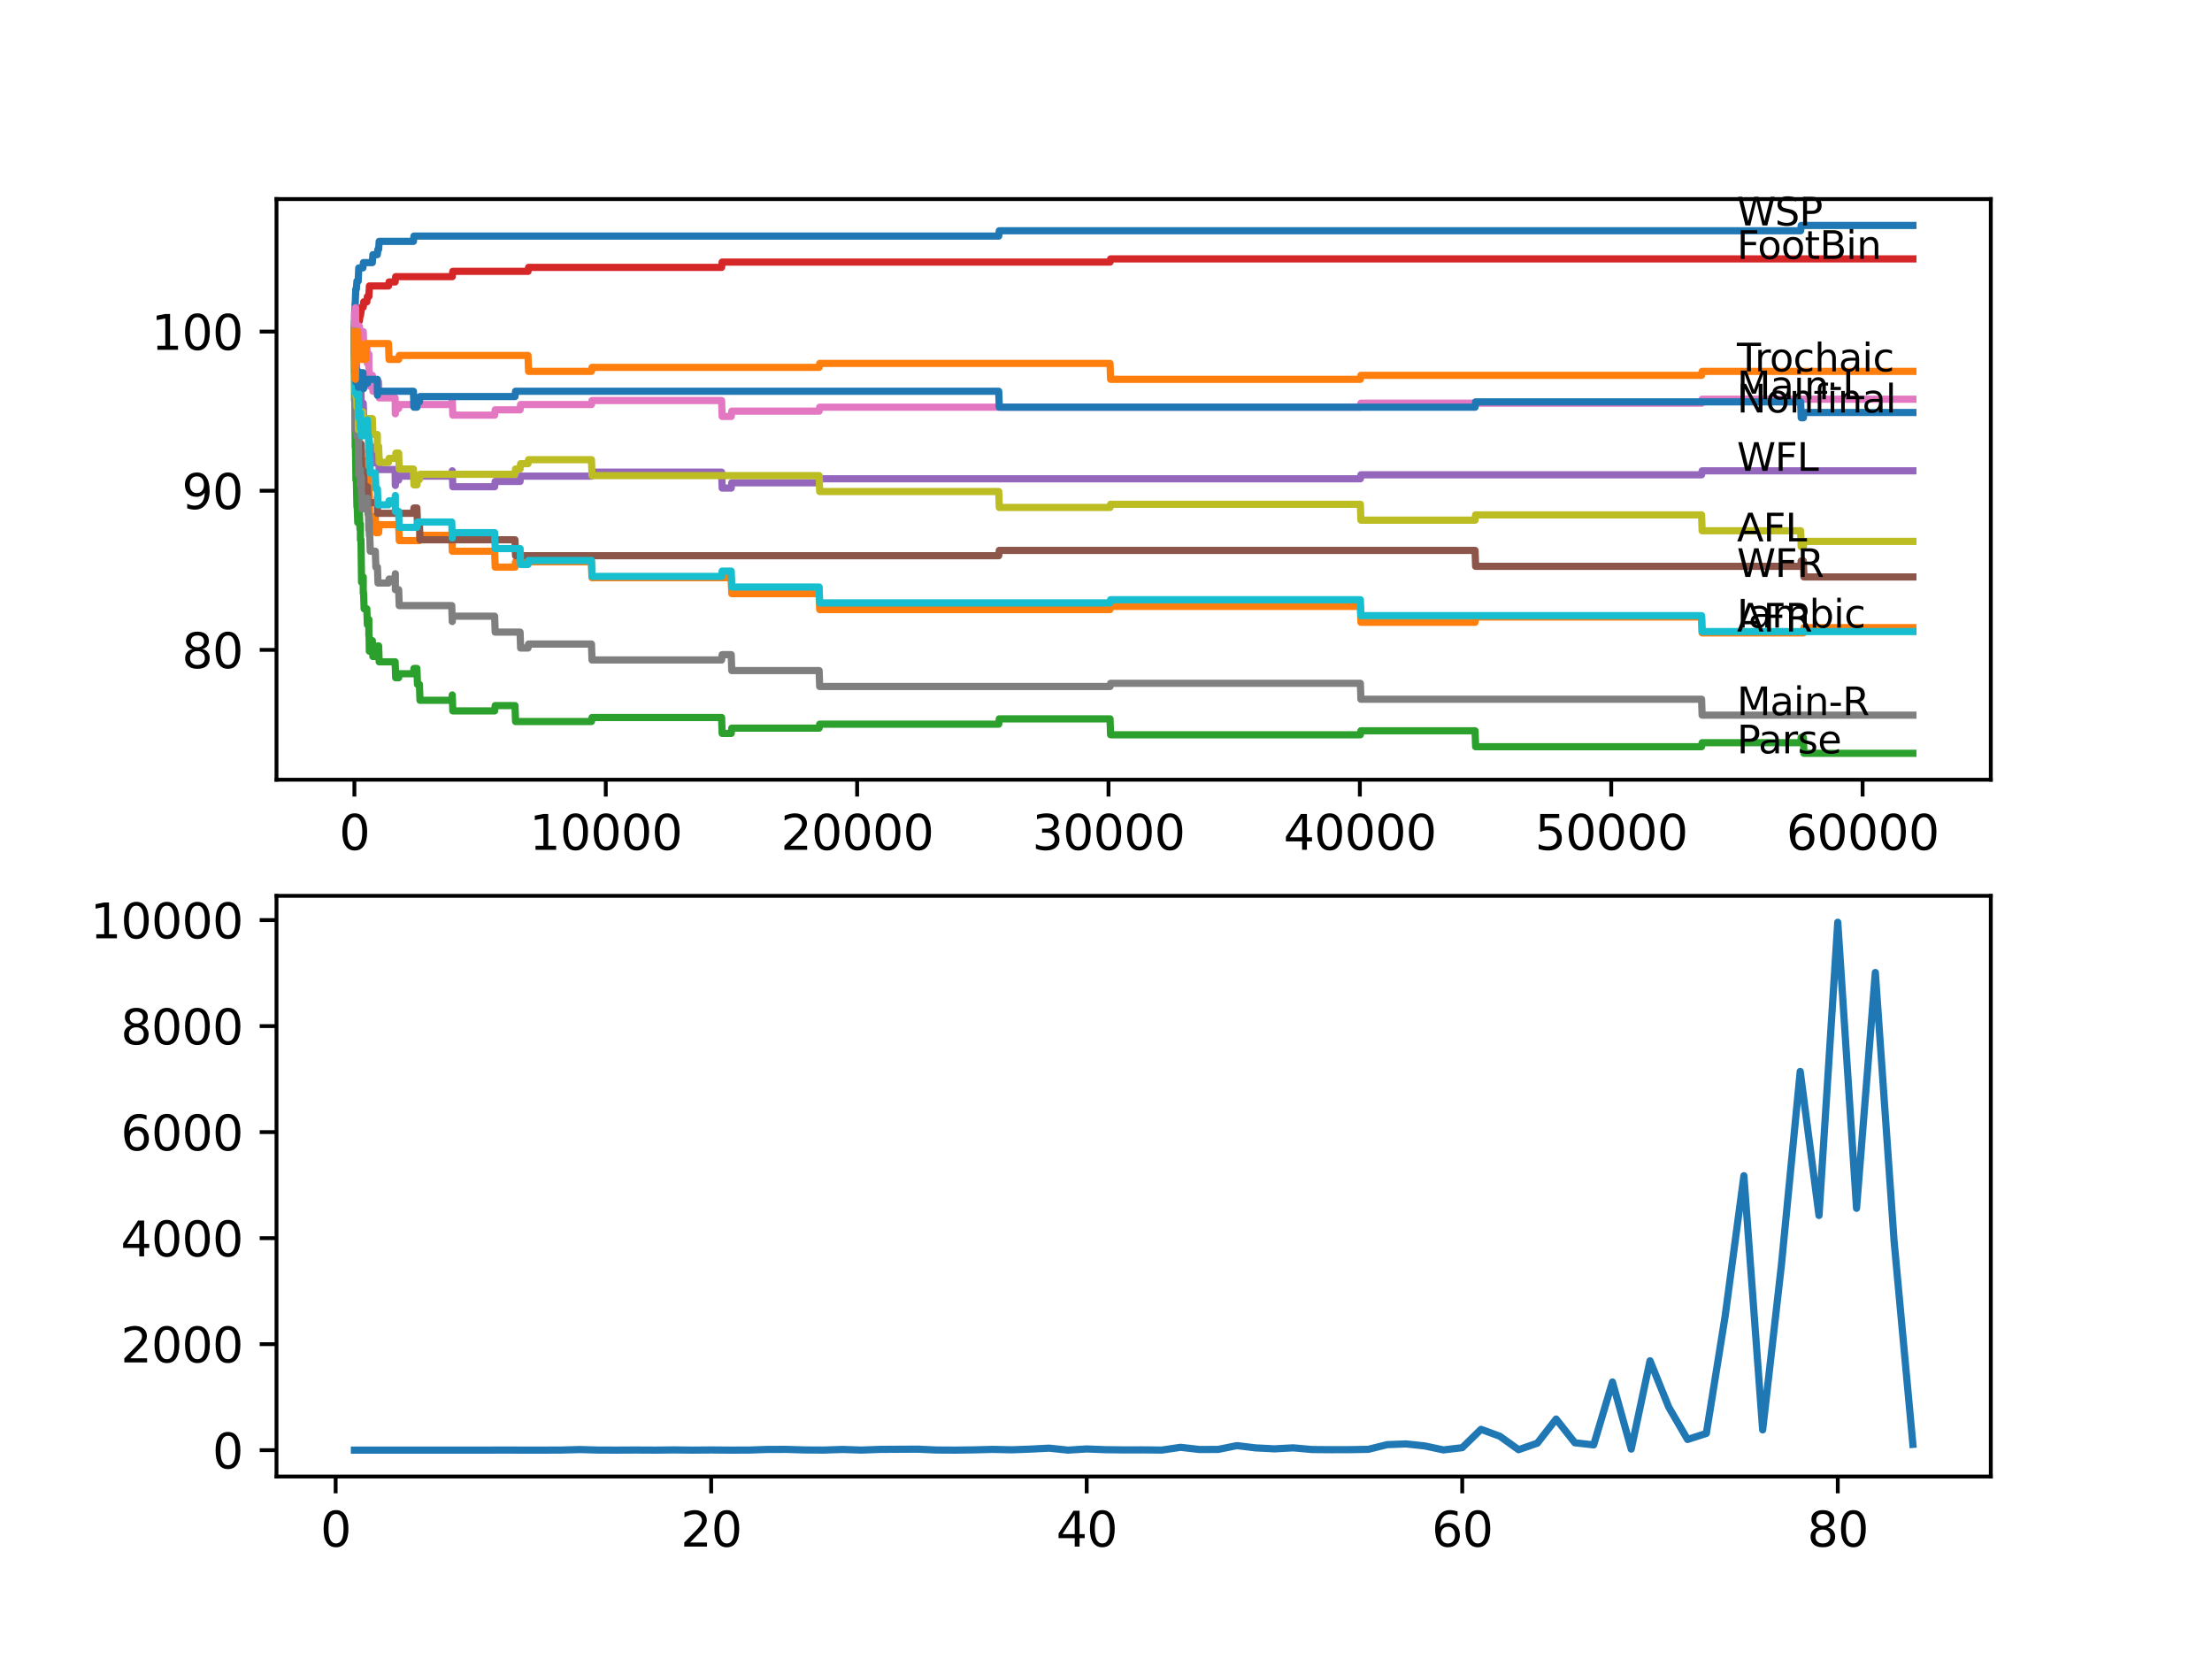 <?xml version="1.0" encoding="utf-8" standalone="no"?>
<!DOCTYPE svg PUBLIC "-//W3C//DTD SVG 1.1//EN"
  "http://www.w3.org/Graphics/SVG/1.1/DTD/svg11.dtd">
<svg xmlns:xlink="http://www.w3.org/1999/xlink" width="460.8pt" height="345.6pt" viewBox="0 0 460.8 345.6" xmlns="http://www.w3.org/2000/svg" version="1.1">
 <defs>
  <style type="text/css">*{stroke-linejoin: round; stroke-linecap: butt}</style>
 </defs>
 <g id="figure_1">
  <g id="patch_1">
   <path d="M 0 345.6 
L 460.8 345.6 
L 460.8 0 
L 0 0 
z
" style="fill: #ffffff"/>
  </g>
  <g id="axes_1">
   <g id="patch_2">
    <path d="M 57.6 162.432 
L 414.72 162.432 
L 414.72 41.472 
L 57.6 41.472 
z
" style="fill: #ffffff"/>
   </g>
   <g id="matplotlib.axis_1">
    <g id="xtick_1">
     <g id="line2d_1">
      <defs>
       <path id="m7d4eeb03a2" d="M 0 0 
L 0 3.5 
" style="stroke: #000000; stroke-width: 0.8"/>
      </defs>
      <g>
       <use xlink:href="#m7d4eeb03a2" x="73.827" y="162.432" style="stroke: #000000; stroke-width: 0.8"/>
      </g>
     </g>
     <g id="text_1">
      <!-- 0 -->
      <g transform="translate(70.646 177.03)scale(0.1 -0.1)">
       <defs>
        <path id="DejaVuSans-30" d="M 2034 4250 
Q 1547 4250 1301 3770 
Q 1056 3291 1056 2328 
Q 1056 1369 1301 889 
Q 1547 409 2034 409 
Q 2525 409 2770 889 
Q 3016 1369 3016 2328 
Q 3016 3291 2770 3770 
Q 2525 4250 2034 4250 
z
M 2034 4750 
Q 2819 4750 3233 4129 
Q 3647 3509 3647 2328 
Q 3647 1150 3233 529 
Q 2819 -91 2034 -91 
Q 1250 -91 836 529 
Q 422 1150 422 2328 
Q 422 3509 836 4129 
Q 1250 4750 2034 4750 
z
" transform="scale(0.016)"/>
       </defs>
       <use xlink:href="#DejaVuSans-30"/>
      </g>
     </g>
    </g>
    <g id="xtick_2">
     <g id="line2d_2">
      <g>
       <use xlink:href="#m7d4eeb03a2" x="126.192" y="162.432" style="stroke: #000000; stroke-width: 0.8"/>
      </g>
     </g>
     <g id="text_2">
      <!-- 10000 -->
      <g transform="translate(110.286 177.03)scale(0.1 -0.1)">
       <defs>
        <path id="DejaVuSans-31" d="M 794 531 
L 1825 531 
L 1825 4091 
L 703 3866 
L 703 4441 
L 1819 4666 
L 2450 4666 
L 2450 531 
L 3481 531 
L 3481 0 
L 794 0 
L 794 531 
z
" transform="scale(0.016)"/>
       </defs>
       <use xlink:href="#DejaVuSans-31"/>
       <use xlink:href="#DejaVuSans-30" x="63.623"/>
       <use xlink:href="#DejaVuSans-30" x="127.246"/>
       <use xlink:href="#DejaVuSans-30" x="190.869"/>
       <use xlink:href="#DejaVuSans-30" x="254.492"/>
      </g>
     </g>
    </g>
    <g id="xtick_3">
     <g id="line2d_3">
      <g>
       <use xlink:href="#m7d4eeb03a2" x="178.556" y="162.432" style="stroke: #000000; stroke-width: 0.8"/>
      </g>
     </g>
     <g id="text_3">
      <!-- 20000 -->
      <g transform="translate(162.65 177.03)scale(0.1 -0.1)">
       <defs>
        <path id="DejaVuSans-32" d="M 1228 531 
L 3431 531 
L 3431 0 
L 469 0 
L 469 531 
Q 828 903 1448 1529 
Q 2069 2156 2228 2338 
Q 2531 2678 2651 2914 
Q 2772 3150 2772 3378 
Q 2772 3750 2511 3984 
Q 2250 4219 1831 4219 
Q 1534 4219 1204 4116 
Q 875 4013 500 3803 
L 500 4441 
Q 881 4594 1212 4672 
Q 1544 4750 1819 4750 
Q 2544 4750 2975 4387 
Q 3406 4025 3406 3419 
Q 3406 3131 3298 2873 
Q 3191 2616 2906 2266 
Q 2828 2175 2409 1742 
Q 1991 1309 1228 531 
z
" transform="scale(0.016)"/>
       </defs>
       <use xlink:href="#DejaVuSans-32"/>
       <use xlink:href="#DejaVuSans-30" x="63.623"/>
       <use xlink:href="#DejaVuSans-30" x="127.246"/>
       <use xlink:href="#DejaVuSans-30" x="190.869"/>
       <use xlink:href="#DejaVuSans-30" x="254.492"/>
      </g>
     </g>
    </g>
    <g id="xtick_4">
     <g id="line2d_4">
      <g>
       <use xlink:href="#m7d4eeb03a2" x="230.921" y="162.432" style="stroke: #000000; stroke-width: 0.8"/>
      </g>
     </g>
     <g id="text_4">
      <!-- 30000 -->
      <g transform="translate(215.015 177.03)scale(0.1 -0.1)">
       <defs>
        <path id="DejaVuSans-33" d="M 2597 2516 
Q 3050 2419 3304 2112 
Q 3559 1806 3559 1356 
Q 3559 666 3084 287 
Q 2609 -91 1734 -91 
Q 1441 -91 1130 -33 
Q 819 25 488 141 
L 488 750 
Q 750 597 1062 519 
Q 1375 441 1716 441 
Q 2309 441 2620 675 
Q 2931 909 2931 1356 
Q 2931 1769 2642 2001 
Q 2353 2234 1838 2234 
L 1294 2234 
L 1294 2753 
L 1863 2753 
Q 2328 2753 2575 2939 
Q 2822 3125 2822 3475 
Q 2822 3834 2567 4026 
Q 2313 4219 1838 4219 
Q 1578 4219 1281 4162 
Q 984 4106 628 3988 
L 628 4550 
Q 988 4650 1302 4700 
Q 1616 4750 1894 4750 
Q 2613 4750 3031 4423 
Q 3450 4097 3450 3541 
Q 3450 3153 3228 2886 
Q 3006 2619 2597 2516 
z
" transform="scale(0.016)"/>
       </defs>
       <use xlink:href="#DejaVuSans-33"/>
       <use xlink:href="#DejaVuSans-30" x="63.623"/>
       <use xlink:href="#DejaVuSans-30" x="127.246"/>
       <use xlink:href="#DejaVuSans-30" x="190.869"/>
       <use xlink:href="#DejaVuSans-30" x="254.492"/>
      </g>
     </g>
    </g>
    <g id="xtick_5">
     <g id="line2d_5">
      <g>
       <use xlink:href="#m7d4eeb03a2" x="283.285" y="162.432" style="stroke: #000000; stroke-width: 0.8"/>
      </g>
     </g>
     <g id="text_5">
      <!-- 40000 -->
      <g transform="translate(267.379 177.03)scale(0.1 -0.1)">
       <defs>
        <path id="DejaVuSans-34" d="M 2419 4116 
L 825 1625 
L 2419 1625 
L 2419 4116 
z
M 2253 4666 
L 3047 4666 
L 3047 1625 
L 3713 1625 
L 3713 1100 
L 3047 1100 
L 3047 0 
L 2419 0 
L 2419 1100 
L 313 1100 
L 313 1709 
L 2253 4666 
z
" transform="scale(0.016)"/>
       </defs>
       <use xlink:href="#DejaVuSans-34"/>
       <use xlink:href="#DejaVuSans-30" x="63.623"/>
       <use xlink:href="#DejaVuSans-30" x="127.246"/>
       <use xlink:href="#DejaVuSans-30" x="190.869"/>
       <use xlink:href="#DejaVuSans-30" x="254.492"/>
      </g>
     </g>
    </g>
    <g id="xtick_6">
     <g id="line2d_6">
      <g>
       <use xlink:href="#m7d4eeb03a2" x="335.65" y="162.432" style="stroke: #000000; stroke-width: 0.8"/>
      </g>
     </g>
     <g id="text_6">
      <!-- 50000 -->
      <g transform="translate(319.744 177.03)scale(0.1 -0.1)">
       <defs>
        <path id="DejaVuSans-35" d="M 691 4666 
L 3169 4666 
L 3169 4134 
L 1269 4134 
L 1269 2991 
Q 1406 3038 1543 3061 
Q 1681 3084 1819 3084 
Q 2600 3084 3056 2656 
Q 3513 2228 3513 1497 
Q 3513 744 3044 326 
Q 2575 -91 1722 -91 
Q 1428 -91 1123 -41 
Q 819 9 494 109 
L 494 744 
Q 775 591 1075 516 
Q 1375 441 1709 441 
Q 2250 441 2565 725 
Q 2881 1009 2881 1497 
Q 2881 1984 2565 2268 
Q 2250 2553 1709 2553 
Q 1456 2553 1204 2497 
Q 953 2441 691 2322 
L 691 4666 
z
" transform="scale(0.016)"/>
       </defs>
       <use xlink:href="#DejaVuSans-35"/>
       <use xlink:href="#DejaVuSans-30" x="63.623"/>
       <use xlink:href="#DejaVuSans-30" x="127.246"/>
       <use xlink:href="#DejaVuSans-30" x="190.869"/>
       <use xlink:href="#DejaVuSans-30" x="254.492"/>
      </g>
     </g>
    </g>
    <g id="xtick_7">
     <g id="line2d_7">
      <g>
       <use xlink:href="#m7d4eeb03a2" x="388.014" y="162.432" style="stroke: #000000; stroke-width: 0.8"/>
      </g>
     </g>
     <g id="text_7">
      <!-- 60000 -->
      <g transform="translate(372.108 177.03)scale(0.1 -0.1)">
       <defs>
        <path id="DejaVuSans-36" d="M 2113 2584 
Q 1688 2584 1439 2293 
Q 1191 2003 1191 1497 
Q 1191 994 1439 701 
Q 1688 409 2113 409 
Q 2538 409 2786 701 
Q 3034 994 3034 1497 
Q 3034 2003 2786 2293 
Q 2538 2584 2113 2584 
z
M 3366 4563 
L 3366 3988 
Q 3128 4100 2886 4159 
Q 2644 4219 2406 4219 
Q 1781 4219 1451 3797 
Q 1122 3375 1075 2522 
Q 1259 2794 1537 2939 
Q 1816 3084 2150 3084 
Q 2853 3084 3261 2657 
Q 3669 2231 3669 1497 
Q 3669 778 3244 343 
Q 2819 -91 2113 -91 
Q 1303 -91 875 529 
Q 447 1150 447 2328 
Q 447 3434 972 4092 
Q 1497 4750 2381 4750 
Q 2619 4750 2861 4703 
Q 3103 4656 3366 4563 
z
" transform="scale(0.016)"/>
       </defs>
       <use xlink:href="#DejaVuSans-36"/>
       <use xlink:href="#DejaVuSans-30" x="63.623"/>
       <use xlink:href="#DejaVuSans-30" x="127.246"/>
       <use xlink:href="#DejaVuSans-30" x="190.869"/>
       <use xlink:href="#DejaVuSans-30" x="254.492"/>
      </g>
     </g>
    </g>
   </g>
   <g id="matplotlib.axis_2">
    <g id="ytick_1">
     <g id="line2d_8">
      <defs>
       <path id="mdfa2ee3741" d="M 0 0 
L -3.5 0 
" style="stroke: #000000; stroke-width: 0.8"/>
      </defs>
      <g>
       <use xlink:href="#mdfa2ee3741" x="57.6" y="135.383" style="stroke: #000000; stroke-width: 0.8"/>
      </g>
     </g>
     <g id="text_8">
      <!-- 80 -->
      <g transform="translate(37.875 139.182)scale(0.1 -0.1)">
       <defs>
        <path id="DejaVuSans-38" d="M 2034 2216 
Q 1584 2216 1326 1975 
Q 1069 1734 1069 1313 
Q 1069 891 1326 650 
Q 1584 409 2034 409 
Q 2484 409 2743 651 
Q 3003 894 3003 1313 
Q 3003 1734 2745 1975 
Q 2488 2216 2034 2216 
z
M 1403 2484 
Q 997 2584 770 2862 
Q 544 3141 544 3541 
Q 544 4100 942 4425 
Q 1341 4750 2034 4750 
Q 2731 4750 3128 4425 
Q 3525 4100 3525 3541 
Q 3525 3141 3298 2862 
Q 3072 2584 2669 2484 
Q 3125 2378 3379 2068 
Q 3634 1759 3634 1313 
Q 3634 634 3220 271 
Q 2806 -91 2034 -91 
Q 1263 -91 848 271 
Q 434 634 434 1313 
Q 434 1759 690 2068 
Q 947 2378 1403 2484 
z
M 1172 3481 
Q 1172 3119 1398 2916 
Q 1625 2713 2034 2713 
Q 2441 2713 2670 2916 
Q 2900 3119 2900 3481 
Q 2900 3844 2670 4047 
Q 2441 4250 2034 4250 
Q 1625 4250 1398 4047 
Q 1172 3844 1172 3481 
z
" transform="scale(0.016)"/>
       </defs>
       <use xlink:href="#DejaVuSans-38"/>
       <use xlink:href="#DejaVuSans-30" x="63.623"/>
      </g>
     </g>
    </g>
    <g id="ytick_2">
     <g id="line2d_9">
      <g>
       <use xlink:href="#mdfa2ee3741" x="57.6" y="102.228" style="stroke: #000000; stroke-width: 0.8"/>
      </g>
     </g>
     <g id="text_9">
      <!-- 90 -->
      <g transform="translate(37.875 106.028)scale(0.1 -0.1)">
       <defs>
        <path id="DejaVuSans-39" d="M 703 97 
L 703 672 
Q 941 559 1184 500 
Q 1428 441 1663 441 
Q 2288 441 2617 861 
Q 2947 1281 2994 2138 
Q 2813 1869 2534 1725 
Q 2256 1581 1919 1581 
Q 1219 1581 811 2004 
Q 403 2428 403 3163 
Q 403 3881 828 4315 
Q 1253 4750 1959 4750 
Q 2769 4750 3195 4129 
Q 3622 3509 3622 2328 
Q 3622 1225 3098 567 
Q 2575 -91 1691 -91 
Q 1453 -91 1209 -44 
Q 966 3 703 97 
z
M 1959 2075 
Q 2384 2075 2632 2365 
Q 2881 2656 2881 3163 
Q 2881 3666 2632 3958 
Q 2384 4250 1959 4250 
Q 1534 4250 1286 3958 
Q 1038 3666 1038 3163 
Q 1038 2656 1286 2365 
Q 1534 2075 1959 2075 
z
" transform="scale(0.016)"/>
       </defs>
       <use xlink:href="#DejaVuSans-39"/>
       <use xlink:href="#DejaVuSans-30" x="63.623"/>
      </g>
     </g>
    </g>
    <g id="ytick_3">
     <g id="line2d_10">
      <g>
       <use xlink:href="#mdfa2ee3741" x="57.6" y="69.073" style="stroke: #000000; stroke-width: 0.8"/>
      </g>
     </g>
     <g id="text_10">
      <!-- 100 -->
      <g transform="translate(31.512 72.873)scale(0.1 -0.1)">
       <use xlink:href="#DejaVuSans-31"/>
       <use xlink:href="#DejaVuSans-30" x="63.623"/>
       <use xlink:href="#DejaVuSans-30" x="127.246"/>
      </g>
     </g>
    </g>
   </g>
   <g id="line2d_11">
    <path d="M 73.833 69.073 
L 73.969 63.271 
L 73.995 63.271 
L 74.115 60.232 
L 74.241 60.232 
L 74.356 58.574 
L 74.618 58.574 
L 74.739 55.811 
L 75.597 55.811 
L 75.713 54.706 
L 77.566 54.706 
L 77.682 53.049 
L 78.603 53.049 
L 78.718 51.943 
L 78.875 51.943 
L 78.991 50.286 
L 86.123 50.286 
L 86.238 49.181 
L 208.053 49.181 
L 208.169 48.075 
L 375.107 48.075 
L 375.222 46.97 
L 398.487 46.97 
L 398.487 46.97 
" clip-path="url(#p1ca76dd419)" style="fill: none; stroke: #1f77b4; stroke-width: 1.5; stroke-linecap: square"/>
   </g>
   <g id="line2d_12">
    <path d="M 73.833 69.073 
L 73.843 67.968 
L 73.89 74.599 
L 73.917 74.599 
L 74 74.599 
L 74.121 81.23 
L 74.142 81.23 
L 74.22 80.125 
L 74.225 83.441 
L 74.246 81.783 
L 74.252 81.783 
L 74.372 88.414 
L 74.414 88.414 
L 74.529 87.309 
L 74.602 87.309 
L 74.718 90.624 
L 74.733 90.624 
L 74.77 88.966 
L 74.775 92.282 
L 74.838 92.282 
L 75.074 92.282 
L 75.079 95.597 
L 75.189 94.934 
L 75.247 94.934 
L 75.273 93.829 
L 75.278 97.145 
L 75.351 96.039 
L 76.189 96.039 
L 76.304 99.355 
L 76.776 99.355 
L 76.891 102.67 
L 76.938 102.67 
L 77.058 109.301 
L 77.566 109.301 
L 77.682 107.644 
L 78.184 107.644 
L 78.299 110.959 
L 78.875 110.959 
L 78.991 109.301 
L 83.049 109.301 
L 83.164 112.617 
L 87.374 112.617 
L 87.489 111.512 
L 94.108 111.512 
L 94.223 114.827 
L 103.042 114.827 
L 103.157 118.143 
L 107.283 118.143 
L 107.398 117.037 
L 123.212 117.037 
L 123.328 120.353 
L 152.327 120.353 
L 152.442 123.668 
L 170.639 123.668 
L 170.754 126.984 
L 231.24 126.984 
L 231.356 126.321 
L 283.39 126.321 
L 283.505 129.636 
L 307.284 129.636 
L 307.399 128.531 
L 354.47 128.531 
L 354.585 131.847 
L 375.677 131.847 
L 375.793 130.741 
L 398.487 130.741 
L 398.487 130.741 
" clip-path="url(#p1ca76dd419)" style="fill: none; stroke: #ff7f0e; stroke-width: 1.5; stroke-linecap: square"/>
   </g>
   <g id="line2d_13">
    <path d="M 73.833 69.073 
L 73.843 66.863 
L 73.869 83.441 
L 73.89 79.849 
L 73.995 93.111 
L 74.016 91.177 
L 74.026 91.177 
L 74.147 100.018 
L 74.241 100.018 
L 74.356 105.544 
L 74.414 105.544 
L 74.529 108.859 
L 74.602 108.859 
L 74.723 106.925 
L 74.875 106.925 
L 74.99 110.241 
L 75.074 110.241 
L 75.079 109.136 
L 75.084 112.451 
L 75.173 112.451 
L 75.199 112.451 
L 75.32 121.292 
L 75.597 121.292 
L 75.665 120.187 
L 75.671 123.503 
L 75.697 123.503 
L 75.739 123.503 
L 75.854 126.818 
L 76.414 126.818 
L 76.529 130.134 
L 76.776 130.134 
L 76.838 129.028 
L 76.844 132.344 
L 76.875 132.344 
L 76.886 132.344 
L 76.938 135.659 
L 76.996 134.554 
L 77.022 134.554 
L 77.137 133.449 
L 77.566 133.449 
L 77.682 136.765 
L 78.184 136.765 
L 78.299 135.659 
L 78.603 135.659 
L 78.718 134.554 
L 78.875 134.554 
L 78.991 137.87 
L 82.311 137.87 
L 82.426 141.185 
L 83.049 141.185 
L 83.164 140.356 
L 86.123 140.356 
L 86.238 139.251 
L 86.851 139.251 
L 86.966 142.567 
L 87.374 142.567 
L 87.489 145.882 
L 94.108 145.882 
L 94.213 144.777 
L 94.328 148.093 
L 103.042 148.093 
L 103.157 146.987 
L 107.283 146.987 
L 107.398 150.303 
L 123.212 150.303 
L 123.328 149.474 
L 150.322 149.474 
L 150.437 152.789 
L 152.327 152.789 
L 152.442 151.684 
L 170.639 151.684 
L 170.754 150.855 
L 208.053 150.855 
L 208.169 149.75 
L 231.24 149.75 
L 231.356 153.066 
L 283.39 153.066 
L 283.505 152.237 
L 307.284 152.237 
L 307.399 155.552 
L 354.47 155.552 
L 354.585 154.723 
L 375.107 154.723 
L 375.222 153.618 
L 375.677 153.618 
L 375.793 156.934 
L 398.487 156.934 
L 398.487 156.934 
" clip-path="url(#p1ca76dd419)" style="fill: none; stroke: #2ca02c; stroke-width: 1.5; stroke-linecap: square"/>
   </g>
   <g id="line2d_14">
    <path d="M 73.833 69.073 
L 73.901 72.665 
L 73.943 71.56 
L 73.974 71.56 
L 74.1 68.797 
L 74.335 68.797 
L 74.451 67.692 
L 74.503 67.692 
L 74.618 66.863 
L 74.875 66.863 
L 74.99 65.758 
L 75.079 65.758 
L 75.194 65.095 
L 75.199 65.095 
L 75.315 63.99 
L 75.665 63.99 
L 75.781 62.885 
L 76.414 62.885 
L 76.529 61.779 
L 76.838 61.779 
L 76.959 59.569 
L 80.933 59.569 
L 81.049 58.74 
L 82.311 58.74 
L 82.426 57.635 
L 94.213 57.635 
L 94.328 56.53 
L 109.996 56.53 
L 110.111 55.701 
L 150.322 55.701 
L 150.437 54.596 
L 231.24 54.596 
L 231.356 53.933 
L 398.487 53.933 
L 398.487 53.933 
" clip-path="url(#p1ca76dd419)" style="fill: none; stroke: #d62728; stroke-width: 1.5; stroke-linecap: square"/>
   </g>
   <g id="line2d_15">
    <path d="M 73.833 69.073 
L 73.859 69.073 
L 73.974 72.389 
L 74.068 72.389 
L 74.184 75.704 
L 74.241 75.704 
L 74.356 81.23 
L 74.602 81.23 
L 74.723 79.572 
L 74.875 79.572 
L 74.99 82.888 
L 75.074 82.888 
L 75.189 81.783 
L 75.199 81.783 
L 75.273 85.098 
L 75.309 83.993 
L 75.665 83.993 
L 75.781 87.309 
L 76.414 87.309 
L 76.529 90.624 
L 76.545 90.624 
L 76.66 89.795 
L 76.776 89.795 
L 76.838 88.69 
L 76.844 92.006 
L 76.875 92.006 
L 76.886 92.006 
L 76.938 95.321 
L 76.996 94.216 
L 77.022 94.216 
L 77.137 93.111 
L 77.566 93.111 
L 77.682 96.426 
L 78.184 96.426 
L 78.299 95.321 
L 78.629 95.321 
L 78.745 94.492 
L 78.875 94.492 
L 78.991 97.808 
L 82.311 97.808 
L 82.358 101.123 
L 82.421 100.018 
L 83.049 100.018 
L 83.164 99.189 
L 94.108 99.189 
L 94.213 98.084 
L 94.328 101.399 
L 103.042 101.399 
L 103.157 100.294 
L 108.341 100.294 
L 108.456 99.189 
L 123.212 99.189 
L 123.328 98.36 
L 150.322 98.36 
L 150.437 101.676 
L 152.327 101.676 
L 152.442 100.571 
L 170.639 100.571 
L 170.754 99.742 
L 283.39 99.742 
L 283.505 98.913 
L 354.47 98.913 
L 354.585 98.084 
L 398.487 98.084 
L 398.487 98.084 
" clip-path="url(#p1ca76dd419)" style="fill: none; stroke: #9467bd; stroke-width: 1.5; stroke-linecap: square"/>
   </g>
   <g id="line2d_16">
    <path d="M 73.833 69.073 
L 73.838 69.073 
L 73.854 67.968 
L 73.896 76.81 
L 73.901 76.81 
L 73.995 83.441 
L 74.016 81.507 
L 74.026 81.507 
L 74.058 84.822 
L 74.136 83.717 
L 74.142 83.717 
L 74.257 87.032 
L 74.414 87.032 
L 74.529 90.348 
L 74.618 90.348 
L 74.655 89.243 
L 74.66 92.558 
L 74.718 92.558 
L 75.247 92.558 
L 75.367 99.189 
L 75.597 99.189 
L 75.713 98.084 
L 75.739 98.084 
L 75.854 101.399 
L 76.545 101.399 
L 76.66 104.715 
L 78.603 104.715 
L 78.629 103.61 
L 78.635 106.925 
L 78.703 106.925 
L 86.123 106.925 
L 86.238 105.82 
L 86.851 105.82 
L 86.966 109.136 
L 87.374 109.136 
L 87.489 112.451 
L 107.283 112.451 
L 107.398 115.767 
L 208.053 115.767 
L 208.169 114.661 
L 307.284 114.661 
L 307.399 117.977 
L 375.107 117.977 
L 375.222 116.872 
L 375.677 116.872 
L 375.793 120.187 
L 398.487 120.187 
L 398.487 120.187 
" clip-path="url(#p1ca76dd419)" style="fill: none; stroke: #8c564b; stroke-width: 1.5; stroke-linecap: square"/>
   </g>
   <g id="line2d_17">
    <path d="M 73.833 65.758 
L 73.859 65.758 
L 73.864 69.073 
L 73.969 67.416 
L 73.979 67.416 
L 74.068 64.1 
L 74.089 67.416 
L 74.241 67.416 
L 74.356 72.941 
L 74.602 72.941 
L 74.744 67.968 
L 74.875 67.968 
L 74.99 71.284 
L 75.074 71.284 
L 75.189 70.179 
L 75.199 70.179 
L 75.273 73.494 
L 75.309 72.389 
L 75.315 72.389 
L 75.43 69.073 
L 75.665 69.073 
L 75.781 72.389 
L 76.414 72.389 
L 76.529 75.704 
L 76.545 75.704 
L 76.66 74.876 
L 76.776 74.876 
L 76.838 73.77 
L 76.844 77.086 
L 76.875 77.086 
L 76.886 77.086 
L 76.938 80.401 
L 76.996 79.296 
L 77.022 79.296 
L 77.137 78.191 
L 77.566 78.191 
L 77.682 81.507 
L 78.184 81.507 
L 78.299 80.401 
L 78.629 80.401 
L 78.745 79.572 
L 78.875 79.572 
L 78.991 82.888 
L 82.311 82.888 
L 82.358 86.203 
L 82.421 85.098 
L 83.049 85.098 
L 83.164 84.269 
L 94.108 84.269 
L 94.213 83.164 
L 94.328 86.48 
L 103.042 86.48 
L 103.157 85.375 
L 108.341 85.375 
L 108.456 84.269 
L 123.212 84.269 
L 123.328 83.441 
L 150.322 83.441 
L 150.437 86.756 
L 152.327 86.756 
L 152.442 85.651 
L 170.639 85.651 
L 170.754 84.822 
L 283.39 84.822 
L 283.505 83.993 
L 354.47 83.993 
L 354.585 83.164 
L 398.487 83.164 
L 398.487 83.164 
" clip-path="url(#p1ca76dd419)" style="fill: none; stroke: #e377c2; stroke-width: 1.5; stroke-linecap: square"/>
   </g>
   <g id="line2d_18">
    <path d="M 73.833 72.389 
L 73.964 87.032 
L 73.974 87.032 
L 73.979 86.203 
L 73.985 89.519 
L 74.079 87.585 
L 74.325 87.585 
L 74.335 90.9 
L 74.435 89.795 
L 74.503 89.795 
L 74.602 88.966 
L 74.728 98.913 
L 74.875 98.913 
L 74.99 97.808 
L 75.074 97.808 
L 75.079 101.123 
L 75.189 100.46 
L 75.199 100.46 
L 75.273 99.355 
L 75.278 102.67 
L 75.299 102.67 
L 75.315 102.67 
L 75.43 105.986 
L 75.665 105.986 
L 75.781 104.881 
L 76.414 104.881 
L 76.529 103.776 
L 76.545 103.776 
L 76.66 107.091 
L 76.776 107.091 
L 76.838 110.406 
L 76.886 109.301 
L 76.938 108.196 
L 76.943 111.512 
L 76.985 111.512 
L 77.022 111.512 
L 77.137 114.827 
L 78.184 114.827 
L 78.299 118.143 
L 78.629 118.143 
L 78.745 121.458 
L 80.933 121.458 
L 81.049 120.629 
L 82.311 120.629 
L 82.358 119.524 
L 82.363 122.84 
L 82.41 122.84 
L 83.049 122.84 
L 83.164 126.155 
L 94.108 126.155 
L 94.213 129.471 
L 94.218 128.365 
L 103.042 128.365 
L 103.157 131.681 
L 108.341 131.681 
L 108.456 134.996 
L 109.996 134.996 
L 110.111 134.167 
L 123.212 134.167 
L 123.328 137.483 
L 150.322 137.483 
L 150.437 136.378 
L 152.327 136.378 
L 152.442 139.693 
L 170.639 139.693 
L 170.754 143.009 
L 231.24 143.009 
L 231.356 142.346 
L 283.39 142.346 
L 283.505 145.661 
L 354.47 145.661 
L 354.585 148.977 
L 398.487 148.977 
L 398.487 148.977 
" clip-path="url(#p1ca76dd419)" style="fill: none; stroke: #7f7f7f; stroke-width: 1.5; stroke-linecap: square"/>
   </g>
   <g id="line2d_19">
    <path d="M 73.833 69.073 
L 73.89 78.744 
L 73.953 76.533 
L 73.964 76.533 
L 73.995 74.599 
L 74.006 81.23 
L 74.058 79.296 
L 74.142 82.612 
L 74.168 81.507 
L 74.241 81.507 
L 74.356 84.822 
L 74.414 84.822 
L 74.529 82.888 
L 74.602 82.888 
L 74.655 89.519 
L 74.718 88.69 
L 75.079 88.69 
L 75.194 88.027 
L 75.247 88.027 
L 75.367 85.817 
L 75.597 85.817 
L 75.713 89.132 
L 75.739 89.132 
L 75.854 88.027 
L 76.545 88.027 
L 76.66 87.198 
L 77.566 87.198 
L 77.682 90.514 
L 78.603 90.514 
L 78.629 93.829 
L 78.713 93 
L 78.875 93 
L 78.991 96.316 
L 80.933 96.316 
L 81.049 95.487 
L 82.358 95.487 
L 82.473 94.382 
L 83.049 94.382 
L 83.164 97.697 
L 86.123 97.697 
L 86.238 101.013 
L 86.851 101.013 
L 86.966 99.907 
L 87.374 99.907 
L 87.489 98.802 
L 107.283 98.802 
L 107.398 97.697 
L 108.341 97.697 
L 108.456 96.592 
L 109.996 96.592 
L 110.111 95.763 
L 123.212 95.763 
L 123.328 99.079 
L 170.639 99.079 
L 170.754 102.394 
L 208.053 102.394 
L 208.169 105.71 
L 231.24 105.71 
L 231.356 105.046 
L 283.39 105.046 
L 283.505 108.362 
L 307.284 108.362 
L 307.399 107.257 
L 354.47 107.257 
L 354.585 110.572 
L 375.107 110.572 
L 375.222 113.888 
L 375.677 113.888 
L 375.793 112.783 
L 398.487 112.783 
L 398.487 112.783 
" clip-path="url(#p1ca76dd419)" style="fill: none; stroke: #bcbd22; stroke-width: 1.5; stroke-linecap: square"/>
   </g>
   <g id="line2d_20">
    <path d="M 73.833 69.073 
L 73.964 81.783 
L 73.974 81.783 
L 74.1 79.02 
L 74.325 79.02 
L 74.335 82.335 
L 74.435 81.23 
L 74.503 81.23 
L 74.602 80.401 
L 74.723 87.032 
L 74.875 87.032 
L 74.99 85.927 
L 75.074 85.927 
L 75.079 89.243 
L 75.189 88.58 
L 75.199 88.58 
L 75.273 87.474 
L 75.278 90.79 
L 75.299 90.79 
L 75.665 90.79 
L 75.786 88.58 
L 76.414 88.58 
L 76.529 87.474 
L 76.545 87.474 
L 76.66 90.79 
L 76.776 90.79 
L 76.838 94.105 
L 76.886 93 
L 76.938 91.895 
L 76.943 95.211 
L 76.985 95.211 
L 77.022 95.211 
L 77.137 98.526 
L 78.184 98.526 
L 78.299 101.841 
L 78.629 101.841 
L 78.745 105.157 
L 80.933 105.157 
L 81.049 104.328 
L 82.311 104.328 
L 82.358 103.223 
L 82.363 106.538 
L 82.41 106.538 
L 83.049 106.538 
L 83.164 109.854 
L 86.851 109.854 
L 86.966 108.749 
L 94.108 108.749 
L 94.213 112.064 
L 94.218 110.959 
L 103.042 110.959 
L 103.157 114.275 
L 108.341 114.275 
L 108.456 117.59 
L 109.996 117.59 
L 110.111 116.761 
L 123.212 116.761 
L 123.328 120.077 
L 150.322 120.077 
L 150.437 118.971 
L 152.327 118.971 
L 152.442 122.287 
L 170.639 122.287 
L 170.754 125.602 
L 231.24 125.602 
L 231.356 124.939 
L 283.39 124.939 
L 283.505 128.255 
L 354.47 128.255 
L 354.585 131.57 
L 398.487 131.57 
L 398.487 131.57 
" clip-path="url(#p1ca76dd419)" style="fill: none; stroke: #17becf; stroke-width: 1.5; stroke-linecap: square"/>
   </g>
   <g id="line2d_21">
    <path d="M 73.833 69.073 
L 73.838 69.073 
L 73.89 74.047 
L 73.953 71.836 
L 73.964 71.836 
L 73.995 70.731 
L 74.006 77.362 
L 74.053 76.257 
L 74.058 76.257 
L 74.142 79.572 
L 74.168 78.467 
L 74.414 78.467 
L 74.529 77.362 
L 74.618 77.362 
L 74.655 80.678 
L 74.728 79.849 
L 75.247 79.849 
L 75.367 77.638 
L 75.597 77.638 
L 75.713 80.954 
L 75.739 80.954 
L 75.854 79.849 
L 76.545 79.849 
L 76.66 79.02 
L 78.603 79.02 
L 78.629 82.335 
L 78.713 81.507 
L 86.123 81.507 
L 86.238 84.822 
L 86.851 84.822 
L 86.966 83.717 
L 87.374 83.717 
L 87.489 82.612 
L 107.283 82.612 
L 107.398 81.507 
L 208.053 81.507 
L 208.169 84.822 
L 307.284 84.822 
L 307.399 83.717 
L 375.107 83.717 
L 375.222 87.032 
L 375.677 87.032 
L 375.793 85.927 
L 398.487 85.927 
L 398.487 85.927 
" clip-path="url(#p1ca76dd419)" style="fill: none; stroke: #1f77b4; stroke-width: 1.5; stroke-linecap: square"/>
   </g>
   <g id="line2d_22">
    <path d="M 73.833 69.073 
L 73.89 76.533 
L 73.953 75.428 
L 73.964 75.428 
L 73.974 74.323 
L 74.037 79.02 
L 74.068 75.704 
L 74.22 75.704 
L 74.341 69.073 
L 74.503 69.073 
L 74.602 72.389 
L 74.613 71.56 
L 74.733 71.56 
L 74.77 74.876 
L 74.843 71.56 
L 75.079 71.56 
L 75.194 74.876 
L 76.189 74.876 
L 76.304 71.56 
L 80.933 71.56 
L 81.049 74.876 
L 83.049 74.876 
L 83.164 74.047 
L 109.996 74.047 
L 110.111 77.362 
L 123.212 77.362 
L 123.328 76.533 
L 170.639 76.533 
L 170.754 75.704 
L 231.24 75.704 
L 231.356 79.02 
L 283.39 79.02 
L 283.505 78.191 
L 354.47 78.191 
L 354.585 77.362 
L 398.487 77.362 
L 398.487 77.362 
" clip-path="url(#p1ca76dd419)" style="fill: none; stroke: #ff7f0e; stroke-width: 1.5; stroke-linecap: square"/>
   </g>
   <g id="patch_3">
    <path d="M 57.6 162.432 
L 57.6 41.472 
" style="fill: none; stroke: #000000; stroke-width: 0.8; stroke-linejoin: miter; stroke-linecap: square"/>
   </g>
   <g id="patch_4">
    <path d="M 414.72 162.432 
L 414.72 41.472 
" style="fill: none; stroke: #000000; stroke-width: 0.8; stroke-linejoin: miter; stroke-linecap: square"/>
   </g>
   <g id="patch_5">
    <path d="M 57.6 162.432 
L 414.72 162.432 
" style="fill: none; stroke: #000000; stroke-width: 0.8; stroke-linejoin: miter; stroke-linecap: square"/>
   </g>
   <g id="patch_6">
    <path d="M 57.6 41.472 
L 414.72 41.472 
" style="fill: none; stroke: #000000; stroke-width: 0.8; stroke-linejoin: miter; stroke-linecap: square"/>
   </g>
   <g id="text_11">
    <!-- WSP -->
    <g transform="translate(361.832 46.97)scale(0.08 -0.08)">
     <defs>
      <path id="DejaVuSans-57" d="M 213 4666 
L 850 4666 
L 1831 722 
L 2809 4666 
L 3519 4666 
L 4500 722 
L 5478 4666 
L 6119 4666 
L 4947 0 
L 4153 0 
L 3169 4050 
L 2175 0 
L 1381 0 
L 213 4666 
z
" transform="scale(0.016)"/>
      <path id="DejaVuSans-53" d="M 3425 4513 
L 3425 3897 
Q 3066 4069 2747 4153 
Q 2428 4238 2131 4238 
Q 1616 4238 1336 4038 
Q 1056 3838 1056 3469 
Q 1056 3159 1242 3001 
Q 1428 2844 1947 2747 
L 2328 2669 
Q 3034 2534 3370 2195 
Q 3706 1856 3706 1288 
Q 3706 609 3251 259 
Q 2797 -91 1919 -91 
Q 1588 -91 1214 -16 
Q 841 59 441 206 
L 441 856 
Q 825 641 1194 531 
Q 1563 422 1919 422 
Q 2459 422 2753 634 
Q 3047 847 3047 1241 
Q 3047 1584 2836 1778 
Q 2625 1972 2144 2069 
L 1759 2144 
Q 1053 2284 737 2584 
Q 422 2884 422 3419 
Q 422 4038 858 4394 
Q 1294 4750 2059 4750 
Q 2388 4750 2728 4690 
Q 3069 4631 3425 4513 
z
" transform="scale(0.016)"/>
      <path id="DejaVuSans-50" d="M 1259 4147 
L 1259 2394 
L 2053 2394 
Q 2494 2394 2734 2622 
Q 2975 2850 2975 3272 
Q 2975 3691 2734 3919 
Q 2494 4147 2053 4147 
L 1259 4147 
z
M 628 4666 
L 2053 4666 
Q 2838 4666 3239 4311 
Q 3641 3956 3641 3272 
Q 3641 2581 3239 2228 
Q 2838 1875 2053 1875 
L 1259 1875 
L 1259 0 
L 628 0 
L 628 4666 
z
" transform="scale(0.016)"/>
     </defs>
     <use xlink:href="#DejaVuSans-57"/>
     <use xlink:href="#DejaVuSans-53" x="98.877"/>
     <use xlink:href="#DejaVuSans-50" x="162.354"/>
    </g>
   </g>
   <g id="text_12">
    <!-- Iambic -->
    <g transform="translate(361.832 130.741)scale(0.08 -0.08)">
     <defs>
      <path id="DejaVuSans-49" d="M 628 4666 
L 1259 4666 
L 1259 0 
L 628 0 
L 628 4666 
z
" transform="scale(0.016)"/>
      <path id="DejaVuSans-61" d="M 2194 1759 
Q 1497 1759 1228 1600 
Q 959 1441 959 1056 
Q 959 750 1161 570 
Q 1363 391 1709 391 
Q 2188 391 2477 730 
Q 2766 1069 2766 1631 
L 2766 1759 
L 2194 1759 
z
M 3341 1997 
L 3341 0 
L 2766 0 
L 2766 531 
Q 2569 213 2275 61 
Q 1981 -91 1556 -91 
Q 1019 -91 701 211 
Q 384 513 384 1019 
Q 384 1609 779 1909 
Q 1175 2209 1959 2209 
L 2766 2209 
L 2766 2266 
Q 2766 2663 2505 2880 
Q 2244 3097 1772 3097 
Q 1472 3097 1187 3025 
Q 903 2953 641 2809 
L 641 3341 
Q 956 3463 1253 3523 
Q 1550 3584 1831 3584 
Q 2591 3584 2966 3190 
Q 3341 2797 3341 1997 
z
" transform="scale(0.016)"/>
      <path id="DejaVuSans-6d" d="M 3328 2828 
Q 3544 3216 3844 3400 
Q 4144 3584 4550 3584 
Q 5097 3584 5394 3201 
Q 5691 2819 5691 2113 
L 5691 0 
L 5113 0 
L 5113 2094 
Q 5113 2597 4934 2840 
Q 4756 3084 4391 3084 
Q 3944 3084 3684 2787 
Q 3425 2491 3425 1978 
L 3425 0 
L 2847 0 
L 2847 2094 
Q 2847 2600 2669 2842 
Q 2491 3084 2119 3084 
Q 1678 3084 1418 2786 
Q 1159 2488 1159 1978 
L 1159 0 
L 581 0 
L 581 3500 
L 1159 3500 
L 1159 2956 
Q 1356 3278 1631 3431 
Q 1906 3584 2284 3584 
Q 2666 3584 2933 3390 
Q 3200 3197 3328 2828 
z
" transform="scale(0.016)"/>
      <path id="DejaVuSans-62" d="M 3116 1747 
Q 3116 2381 2855 2742 
Q 2594 3103 2138 3103 
Q 1681 3103 1420 2742 
Q 1159 2381 1159 1747 
Q 1159 1113 1420 752 
Q 1681 391 2138 391 
Q 2594 391 2855 752 
Q 3116 1113 3116 1747 
z
M 1159 2969 
Q 1341 3281 1617 3432 
Q 1894 3584 2278 3584 
Q 2916 3584 3314 3078 
Q 3713 2572 3713 1747 
Q 3713 922 3314 415 
Q 2916 -91 2278 -91 
Q 1894 -91 1617 61 
Q 1341 213 1159 525 
L 1159 0 
L 581 0 
L 581 4863 
L 1159 4863 
L 1159 2969 
z
" transform="scale(0.016)"/>
      <path id="DejaVuSans-69" d="M 603 3500 
L 1178 3500 
L 1178 0 
L 603 0 
L 603 3500 
z
M 603 4863 
L 1178 4863 
L 1178 4134 
L 603 4134 
L 603 4863 
z
" transform="scale(0.016)"/>
      <path id="DejaVuSans-63" d="M 3122 3366 
L 3122 2828 
Q 2878 2963 2633 3030 
Q 2388 3097 2138 3097 
Q 1578 3097 1268 2742 
Q 959 2388 959 1747 
Q 959 1106 1268 751 
Q 1578 397 2138 397 
Q 2388 397 2633 464 
Q 2878 531 3122 666 
L 3122 134 
Q 2881 22 2623 -34 
Q 2366 -91 2075 -91 
Q 1284 -91 818 406 
Q 353 903 353 1747 
Q 353 2603 823 3093 
Q 1294 3584 2113 3584 
Q 2378 3584 2631 3529 
Q 2884 3475 3122 3366 
z
" transform="scale(0.016)"/>
     </defs>
     <use xlink:href="#DejaVuSans-49"/>
     <use xlink:href="#DejaVuSans-61" x="29.492"/>
     <use xlink:href="#DejaVuSans-6d" x="90.771"/>
     <use xlink:href="#DejaVuSans-62" x="188.184"/>
     <use xlink:href="#DejaVuSans-69" x="251.66"/>
     <use xlink:href="#DejaVuSans-63" x="279.443"/>
    </g>
   </g>
   <g id="text_13">
    <!-- Parse -->
    <g transform="translate(361.832 156.934)scale(0.08 -0.08)">
     <defs>
      <path id="DejaVuSans-72" d="M 2631 2963 
Q 2534 3019 2420 3045 
Q 2306 3072 2169 3072 
Q 1681 3072 1420 2755 
Q 1159 2438 1159 1844 
L 1159 0 
L 581 0 
L 581 3500 
L 1159 3500 
L 1159 2956 
Q 1341 3275 1631 3429 
Q 1922 3584 2338 3584 
Q 2397 3584 2469 3576 
Q 2541 3569 2628 3553 
L 2631 2963 
z
" transform="scale(0.016)"/>
      <path id="DejaVuSans-73" d="M 2834 3397 
L 2834 2853 
Q 2591 2978 2328 3040 
Q 2066 3103 1784 3103 
Q 1356 3103 1142 2972 
Q 928 2841 928 2578 
Q 928 2378 1081 2264 
Q 1234 2150 1697 2047 
L 1894 2003 
Q 2506 1872 2764 1633 
Q 3022 1394 3022 966 
Q 3022 478 2636 193 
Q 2250 -91 1575 -91 
Q 1294 -91 989 -36 
Q 684 19 347 128 
L 347 722 
Q 666 556 975 473 
Q 1284 391 1588 391 
Q 1994 391 2212 530 
Q 2431 669 2431 922 
Q 2431 1156 2273 1281 
Q 2116 1406 1581 1522 
L 1381 1569 
Q 847 1681 609 1914 
Q 372 2147 372 2553 
Q 372 3047 722 3315 
Q 1072 3584 1716 3584 
Q 2034 3584 2315 3537 
Q 2597 3491 2834 3397 
z
" transform="scale(0.016)"/>
      <path id="DejaVuSans-65" d="M 3597 1894 
L 3597 1613 
L 953 1613 
Q 991 1019 1311 708 
Q 1631 397 2203 397 
Q 2534 397 2845 478 
Q 3156 559 3463 722 
L 3463 178 
Q 3153 47 2828 -22 
Q 2503 -91 2169 -91 
Q 1331 -91 842 396 
Q 353 884 353 1716 
Q 353 2575 817 3079 
Q 1281 3584 2069 3584 
Q 2775 3584 3186 3129 
Q 3597 2675 3597 1894 
z
M 3022 2063 
Q 3016 2534 2758 2815 
Q 2500 3097 2075 3097 
Q 1594 3097 1305 2825 
Q 1016 2553 972 2059 
L 3022 2063 
z
" transform="scale(0.016)"/>
     </defs>
     <use xlink:href="#DejaVuSans-50"/>
     <use xlink:href="#DejaVuSans-61" x="55.803"/>
     <use xlink:href="#DejaVuSans-72" x="117.082"/>
     <use xlink:href="#DejaVuSans-73" x="158.195"/>
     <use xlink:href="#DejaVuSans-65" x="210.295"/>
    </g>
   </g>
   <g id="text_14">
    <!-- FootBin -->
    <g transform="translate(361.832 53.933)scale(0.08 -0.08)">
     <defs>
      <path id="DejaVuSans-46" d="M 628 4666 
L 3309 4666 
L 3309 4134 
L 1259 4134 
L 1259 2759 
L 3109 2759 
L 3109 2228 
L 1259 2228 
L 1259 0 
L 628 0 
L 628 4666 
z
" transform="scale(0.016)"/>
      <path id="DejaVuSans-6f" d="M 1959 3097 
Q 1497 3097 1228 2736 
Q 959 2375 959 1747 
Q 959 1119 1226 758 
Q 1494 397 1959 397 
Q 2419 397 2687 759 
Q 2956 1122 2956 1747 
Q 2956 2369 2687 2733 
Q 2419 3097 1959 3097 
z
M 1959 3584 
Q 2709 3584 3137 3096 
Q 3566 2609 3566 1747 
Q 3566 888 3137 398 
Q 2709 -91 1959 -91 
Q 1206 -91 779 398 
Q 353 888 353 1747 
Q 353 2609 779 3096 
Q 1206 3584 1959 3584 
z
" transform="scale(0.016)"/>
      <path id="DejaVuSans-74" d="M 1172 4494 
L 1172 3500 
L 2356 3500 
L 2356 3053 
L 1172 3053 
L 1172 1153 
Q 1172 725 1289 603 
Q 1406 481 1766 481 
L 2356 481 
L 2356 0 
L 1766 0 
Q 1100 0 847 248 
Q 594 497 594 1153 
L 594 3053 
L 172 3053 
L 172 3500 
L 594 3500 
L 594 4494 
L 1172 4494 
z
" transform="scale(0.016)"/>
      <path id="DejaVuSans-42" d="M 1259 2228 
L 1259 519 
L 2272 519 
Q 2781 519 3026 730 
Q 3272 941 3272 1375 
Q 3272 1813 3026 2020 
Q 2781 2228 2272 2228 
L 1259 2228 
z
M 1259 4147 
L 1259 2741 
L 2194 2741 
Q 2656 2741 2882 2914 
Q 3109 3088 3109 3444 
Q 3109 3797 2882 3972 
Q 2656 4147 2194 4147 
L 1259 4147 
z
M 628 4666 
L 2241 4666 
Q 2963 4666 3353 4366 
Q 3744 4066 3744 3513 
Q 3744 3084 3544 2831 
Q 3344 2578 2956 2516 
Q 3422 2416 3680 2098 
Q 3938 1781 3938 1306 
Q 3938 681 3513 340 
Q 3088 0 2303 0 
L 628 0 
L 628 4666 
z
" transform="scale(0.016)"/>
      <path id="DejaVuSans-6e" d="M 3513 2113 
L 3513 0 
L 2938 0 
L 2938 2094 
Q 2938 2591 2744 2837 
Q 2550 3084 2163 3084 
Q 1697 3084 1428 2787 
Q 1159 2491 1159 1978 
L 1159 0 
L 581 0 
L 581 3500 
L 1159 3500 
L 1159 2956 
Q 1366 3272 1645 3428 
Q 1925 3584 2291 3584 
Q 2894 3584 3203 3211 
Q 3513 2838 3513 2113 
z
" transform="scale(0.016)"/>
     </defs>
     <use xlink:href="#DejaVuSans-46"/>
     <use xlink:href="#DejaVuSans-6f" x="53.895"/>
     <use xlink:href="#DejaVuSans-6f" x="115.076"/>
     <use xlink:href="#DejaVuSans-74" x="176.258"/>
     <use xlink:href="#DejaVuSans-42" x="215.467"/>
     <use xlink:href="#DejaVuSans-69" x="284.07"/>
     <use xlink:href="#DejaVuSans-6e" x="311.854"/>
    </g>
   </g>
   <g id="text_15">
    <!-- WFL -->
    <g transform="translate(361.832 98.084)scale(0.08 -0.08)">
     <defs>
      <path id="DejaVuSans-4c" d="M 628 4666 
L 1259 4666 
L 1259 531 
L 3531 531 
L 3531 0 
L 628 0 
L 628 4666 
z
" transform="scale(0.016)"/>
     </defs>
     <use xlink:href="#DejaVuSans-57"/>
     <use xlink:href="#DejaVuSans-46" x="98.877"/>
     <use xlink:href="#DejaVuSans-4c" x="156.396"/>
    </g>
   </g>
   <g id="text_16">
    <!-- WFR -->
    <g transform="translate(361.832 120.187)scale(0.08 -0.08)">
     <defs>
      <path id="DejaVuSans-52" d="M 2841 2188 
Q 3044 2119 3236 1894 
Q 3428 1669 3622 1275 
L 4263 0 
L 3584 0 
L 2988 1197 
Q 2756 1666 2539 1819 
Q 2322 1972 1947 1972 
L 1259 1972 
L 1259 0 
L 628 0 
L 628 4666 
L 2053 4666 
Q 2853 4666 3247 4331 
Q 3641 3997 3641 3322 
Q 3641 2881 3436 2590 
Q 3231 2300 2841 2188 
z
M 1259 4147 
L 1259 2491 
L 2053 2491 
Q 2509 2491 2742 2702 
Q 2975 2913 2975 3322 
Q 2975 3731 2742 3939 
Q 2509 4147 2053 4147 
L 1259 4147 
z
" transform="scale(0.016)"/>
     </defs>
     <use xlink:href="#DejaVuSans-57"/>
     <use xlink:href="#DejaVuSans-46" x="98.877"/>
     <use xlink:href="#DejaVuSans-52" x="156.396"/>
    </g>
   </g>
   <g id="text_17">
    <!-- Main-L -->
    <g transform="translate(361.832 83.164)scale(0.08 -0.08)">
     <defs>
      <path id="DejaVuSans-4d" d="M 628 4666 
L 1569 4666 
L 2759 1491 
L 3956 4666 
L 4897 4666 
L 4897 0 
L 4281 0 
L 4281 4097 
L 3078 897 
L 2444 897 
L 1241 4097 
L 1241 0 
L 628 0 
L 628 4666 
z
" transform="scale(0.016)"/>
      <path id="DejaVuSans-2d" d="M 313 2009 
L 1997 2009 
L 1997 1497 
L 313 1497 
L 313 2009 
z
" transform="scale(0.016)"/>
     </defs>
     <use xlink:href="#DejaVuSans-4d"/>
     <use xlink:href="#DejaVuSans-61" x="86.279"/>
     <use xlink:href="#DejaVuSans-69" x="147.559"/>
     <use xlink:href="#DejaVuSans-6e" x="175.342"/>
     <use xlink:href="#DejaVuSans-2d" x="238.721"/>
     <use xlink:href="#DejaVuSans-4c" x="274.805"/>
    </g>
   </g>
   <g id="text_18">
    <!-- Main-R -->
    <g transform="translate(361.832 148.977)scale(0.08 -0.08)">
     <use xlink:href="#DejaVuSans-4d"/>
     <use xlink:href="#DejaVuSans-61" x="86.279"/>
     <use xlink:href="#DejaVuSans-69" x="147.559"/>
     <use xlink:href="#DejaVuSans-6e" x="175.342"/>
     <use xlink:href="#DejaVuSans-2d" x="238.721"/>
     <use xlink:href="#DejaVuSans-52" x="274.805"/>
    </g>
   </g>
   <g id="text_19">
    <!-- AFL -->
    <g transform="translate(361.832 112.783)scale(0.08 -0.08)">
     <defs>
      <path id="DejaVuSans-41" d="M 2188 4044 
L 1331 1722 
L 3047 1722 
L 2188 4044 
z
M 1831 4666 
L 2547 4666 
L 4325 0 
L 3669 0 
L 3244 1197 
L 1141 1197 
L 716 0 
L 50 0 
L 1831 4666 
z
" transform="scale(0.016)"/>
     </defs>
     <use xlink:href="#DejaVuSans-41"/>
     <use xlink:href="#DejaVuSans-46" x="68.408"/>
     <use xlink:href="#DejaVuSans-4c" x="125.928"/>
    </g>
   </g>
   <g id="text_20">
    <!-- AFR -->
    <g transform="translate(361.832 131.57)scale(0.08 -0.08)">
     <use xlink:href="#DejaVuSans-41"/>
     <use xlink:href="#DejaVuSans-46" x="68.408"/>
     <use xlink:href="#DejaVuSans-52" x="125.928"/>
    </g>
   </g>
   <g id="text_21">
    <!-- Nonfinal -->
    <g transform="translate(361.832 85.927)scale(0.08 -0.08)">
     <defs>
      <path id="DejaVuSans-4e" d="M 628 4666 
L 1478 4666 
L 3547 763 
L 3547 4666 
L 4159 4666 
L 4159 0 
L 3309 0 
L 1241 3903 
L 1241 0 
L 628 0 
L 628 4666 
z
" transform="scale(0.016)"/>
      <path id="DejaVuSans-66" d="M 2375 4863 
L 2375 4384 
L 1825 4384 
Q 1516 4384 1395 4259 
Q 1275 4134 1275 3809 
L 1275 3500 
L 2222 3500 
L 2222 3053 
L 1275 3053 
L 1275 0 
L 697 0 
L 697 3053 
L 147 3053 
L 147 3500 
L 697 3500 
L 697 3744 
Q 697 4328 969 4595 
Q 1241 4863 1831 4863 
L 2375 4863 
z
" transform="scale(0.016)"/>
      <path id="DejaVuSans-6c" d="M 603 4863 
L 1178 4863 
L 1178 0 
L 603 0 
L 603 4863 
z
" transform="scale(0.016)"/>
     </defs>
     <use xlink:href="#DejaVuSans-4e"/>
     <use xlink:href="#DejaVuSans-6f" x="74.805"/>
     <use xlink:href="#DejaVuSans-6e" x="135.986"/>
     <use xlink:href="#DejaVuSans-66" x="199.365"/>
     <use xlink:href="#DejaVuSans-69" x="234.57"/>
     <use xlink:href="#DejaVuSans-6e" x="262.354"/>
     <use xlink:href="#DejaVuSans-61" x="325.732"/>
     <use xlink:href="#DejaVuSans-6c" x="387.012"/>
    </g>
   </g>
   <g id="text_22">
    <!-- Trochaic -->
    <g transform="translate(361.832 77.362)scale(0.08 -0.08)">
     <defs>
      <path id="DejaVuSans-54" d="M -19 4666 
L 3928 4666 
L 3928 4134 
L 2272 4134 
L 2272 0 
L 1638 0 
L 1638 4134 
L -19 4134 
L -19 4666 
z
" transform="scale(0.016)"/>
      <path id="DejaVuSans-68" d="M 3513 2113 
L 3513 0 
L 2938 0 
L 2938 2094 
Q 2938 2591 2744 2837 
Q 2550 3084 2163 3084 
Q 1697 3084 1428 2787 
Q 1159 2491 1159 1978 
L 1159 0 
L 581 0 
L 581 4863 
L 1159 4863 
L 1159 2956 
Q 1366 3272 1645 3428 
Q 1925 3584 2291 3584 
Q 2894 3584 3203 3211 
Q 3513 2838 3513 2113 
z
" transform="scale(0.016)"/>
     </defs>
     <use xlink:href="#DejaVuSans-54"/>
     <use xlink:href="#DejaVuSans-72" x="46.334"/>
     <use xlink:href="#DejaVuSans-6f" x="85.197"/>
     <use xlink:href="#DejaVuSans-63" x="146.379"/>
     <use xlink:href="#DejaVuSans-68" x="201.359"/>
     <use xlink:href="#DejaVuSans-61" x="264.738"/>
     <use xlink:href="#DejaVuSans-69" x="326.018"/>
     <use xlink:href="#DejaVuSans-63" x="353.801"/>
    </g>
   </g>
  </g>
  <g id="axes_2">
   <g id="patch_7">
    <path d="M 57.6 307.584 
L 414.72 307.584 
L 414.72 186.624 
L 57.6 186.624 
z
" style="fill: #ffffff"/>
   </g>
   <g id="matplotlib.axis_3">
    <g id="xtick_8">
     <g id="line2d_23">
      <g>
       <use xlink:href="#m7d4eeb03a2" x="69.921" y="307.584" style="stroke: #000000; stroke-width: 0.8"/>
      </g>
     </g>
     <g id="text_23">
      <!-- 0 -->
      <g transform="translate(66.74 322.182)scale(0.1 -0.1)">
       <use xlink:href="#DejaVuSans-30"/>
      </g>
     </g>
    </g>
    <g id="xtick_9">
     <g id="line2d_24">
      <g>
       <use xlink:href="#m7d4eeb03a2" x="148.151" y="307.584" style="stroke: #000000; stroke-width: 0.8"/>
      </g>
     </g>
     <g id="text_24">
      <!-- 20 -->
      <g transform="translate(141.789 322.182)scale(0.1 -0.1)">
       <use xlink:href="#DejaVuSans-32"/>
       <use xlink:href="#DejaVuSans-30" x="63.623"/>
      </g>
     </g>
    </g>
    <g id="xtick_10">
     <g id="line2d_25">
      <g>
       <use xlink:href="#m7d4eeb03a2" x="226.381" y="307.584" style="stroke: #000000; stroke-width: 0.8"/>
      </g>
     </g>
     <g id="text_25">
      <!-- 40 -->
      <g transform="translate(220.019 322.182)scale(0.1 -0.1)">
       <use xlink:href="#DejaVuSans-34"/>
       <use xlink:href="#DejaVuSans-30" x="63.623"/>
      </g>
     </g>
    </g>
    <g id="xtick_11">
     <g id="line2d_26">
      <g>
       <use xlink:href="#m7d4eeb03a2" x="304.611" y="307.584" style="stroke: #000000; stroke-width: 0.8"/>
      </g>
     </g>
     <g id="text_26">
      <!-- 60 -->
      <g transform="translate(298.249 322.182)scale(0.1 -0.1)">
       <use xlink:href="#DejaVuSans-36"/>
       <use xlink:href="#DejaVuSans-30" x="63.623"/>
      </g>
     </g>
    </g>
    <g id="xtick_12">
     <g id="line2d_27">
      <g>
       <use xlink:href="#m7d4eeb03a2" x="382.841" y="307.584" style="stroke: #000000; stroke-width: 0.8"/>
      </g>
     </g>
     <g id="text_27">
      <!-- 80 -->
      <g transform="translate(376.479 322.182)scale(0.1 -0.1)">
       <use xlink:href="#DejaVuSans-38"/>
       <use xlink:href="#DejaVuSans-30" x="63.623"/>
      </g>
     </g>
    </g>
   </g>
   <g id="matplotlib.axis_4">
    <g id="ytick_4">
     <g id="line2d_28">
      <g>
       <use xlink:href="#mdfa2ee3741" x="57.6" y="302.097" style="stroke: #000000; stroke-width: 0.8"/>
      </g>
     </g>
     <g id="text_28">
      <!-- 0 -->
      <g transform="translate(44.237 305.896)scale(0.1 -0.1)">
       <use xlink:href="#DejaVuSans-30"/>
      </g>
     </g>
    </g>
    <g id="ytick_5">
     <g id="line2d_29">
      <g>
       <use xlink:href="#mdfa2ee3741" x="57.6" y="280.011" style="stroke: #000000; stroke-width: 0.8"/>
      </g>
     </g>
     <g id="text_29">
      <!-- 2000 -->
      <g transform="translate(25.15 283.811)scale(0.1 -0.1)">
       <use xlink:href="#DejaVuSans-32"/>
       <use xlink:href="#DejaVuSans-30" x="63.623"/>
       <use xlink:href="#DejaVuSans-30" x="127.246"/>
       <use xlink:href="#DejaVuSans-30" x="190.869"/>
      </g>
     </g>
    </g>
    <g id="ytick_6">
     <g id="line2d_30">
      <g>
       <use xlink:href="#mdfa2ee3741" x="57.6" y="257.926" style="stroke: #000000; stroke-width: 0.8"/>
      </g>
     </g>
     <g id="text_30">
      <!-- 4000 -->
      <g transform="translate(25.15 261.725)scale(0.1 -0.1)">
       <use xlink:href="#DejaVuSans-34"/>
       <use xlink:href="#DejaVuSans-30" x="63.623"/>
       <use xlink:href="#DejaVuSans-30" x="127.246"/>
       <use xlink:href="#DejaVuSans-30" x="190.869"/>
      </g>
     </g>
    </g>
    <g id="ytick_7">
     <g id="line2d_31">
      <g>
       <use xlink:href="#mdfa2ee3741" x="57.6" y="235.84" style="stroke: #000000; stroke-width: 0.8"/>
      </g>
     </g>
     <g id="text_31">
      <!-- 6000 -->
      <g transform="translate(25.15 239.64)scale(0.1 -0.1)">
       <use xlink:href="#DejaVuSans-36"/>
       <use xlink:href="#DejaVuSans-30" x="63.623"/>
       <use xlink:href="#DejaVuSans-30" x="127.246"/>
       <use xlink:href="#DejaVuSans-30" x="190.869"/>
      </g>
     </g>
    </g>
    <g id="ytick_8">
     <g id="line2d_32">
      <g>
       <use xlink:href="#mdfa2ee3741" x="57.6" y="213.755" style="stroke: #000000; stroke-width: 0.8"/>
      </g>
     </g>
     <g id="text_32">
      <!-- 8000 -->
      <g transform="translate(25.15 217.554)scale(0.1 -0.1)">
       <use xlink:href="#DejaVuSans-38"/>
       <use xlink:href="#DejaVuSans-30" x="63.623"/>
       <use xlink:href="#DejaVuSans-30" x="127.246"/>
       <use xlink:href="#DejaVuSans-30" x="190.869"/>
      </g>
     </g>
    </g>
    <g id="ytick_9">
     <g id="line2d_33">
      <g>
       <use xlink:href="#mdfa2ee3741" x="57.6" y="191.669" style="stroke: #000000; stroke-width: 0.8"/>
      </g>
     </g>
     <g id="text_33">
      <!-- 10000 -->
      <g transform="translate(18.788 195.469)scale(0.1 -0.1)">
       <use xlink:href="#DejaVuSans-31"/>
       <use xlink:href="#DejaVuSans-30" x="63.623"/>
       <use xlink:href="#DejaVuSans-30" x="127.246"/>
       <use xlink:href="#DejaVuSans-30" x="190.869"/>
       <use xlink:href="#DejaVuSans-30" x="254.492"/>
      </g>
     </g>
    </g>
   </g>
   <g id="line2d_34">
    <path d="M 73.833 302.086 
L 77.744 302.086 
L 81.656 302.086 
L 85.567 302.086 
L 89.479 302.086 
L 93.39 302.086 
L 97.302 302.086 
L 101.213 302.086 
L 105.125 302.075 
L 109.036 302.086 
L 112.948 302.086 
L 116.859 302.075 
L 120.771 301.964 
L 124.682 302.075 
L 128.594 302.086 
L 132.505 302.064 
L 136.417 302.086 
L 140.328 302.042 
L 144.24 302.086 
L 148.151 302.053 
L 152.063 302.086 
L 155.974 302.075 
L 159.886 301.942 
L 163.797 301.931 
L 167.709 302.053 
L 171.62 302.075 
L 175.532 301.942 
L 179.443 302.075 
L 183.355 301.931 
L 187.266 301.909 
L 191.178 301.887 
L 195.089 302.064 
L 199.001 302.086 
L 202.912 302.031 
L 206.824 301.931 
L 210.735 302.02 
L 214.647 301.876 
L 218.558 301.677 
L 222.47 302.086 
L 226.381 301.843 
L 230.293 301.997 
L 234.204 302.042 
L 238.116 302.031 
L 242.027 302.075 
L 245.939 301.501 
L 249.85 301.953 
L 253.762 301.942 
L 257.673 301.147 
L 261.585 301.622 
L 265.496 301.821 
L 269.408 301.611 
L 273.319 301.964 
L 277.231 301.997 
L 281.142 301.986 
L 285.054 301.92 
L 288.965 300.948 
L 292.877 300.794 
L 296.788 301.213 
L 300.7 302.042 
L 304.611 301.578 
L 308.523 297.757 
L 312.434 299.193 
L 316.346 301.997 
L 320.257 300.639 
L 324.169 295.615 
L 328.08 300.562 
L 331.992 300.993 
L 335.903 287.896 
L 339.815 301.876 
L 343.726 283.479 
L 347.638 293.152 
L 351.549 299.866 
L 355.461 298.607 
L 359.372 274.225 
L 363.284 244.929 
L 367.195 297.867 
L 371.107 263.48 
L 375.018 223.196 
L 378.93 253.2 
L 382.841 192.122 
L 386.753 251.709 
L 390.664 202.591 
L 394.576 258.577 
L 398.487 300.893 
" clip-path="url(#pf50faa06a2)" style="fill: none; stroke: #1f77b4; stroke-width: 1.5; stroke-linecap: square"/>
   </g>
   <g id="patch_8">
    <path d="M 57.6 307.584 
L 57.6 186.624 
" style="fill: none; stroke: #000000; stroke-width: 0.8; stroke-linejoin: miter; stroke-linecap: square"/>
   </g>
   <g id="patch_9">
    <path d="M 414.72 307.584 
L 414.72 186.624 
" style="fill: none; stroke: #000000; stroke-width: 0.8; stroke-linejoin: miter; stroke-linecap: square"/>
   </g>
   <g id="patch_10">
    <path d="M 57.6 307.584 
L 414.72 307.584 
" style="fill: none; stroke: #000000; stroke-width: 0.8; stroke-linejoin: miter; stroke-linecap: square"/>
   </g>
   <g id="patch_11">
    <path d="M 57.6 186.624 
L 414.72 186.624 
" style="fill: none; stroke: #000000; stroke-width: 0.8; stroke-linejoin: miter; stroke-linecap: square"/>
   </g>
  </g>
 </g>
 <defs>
  <clipPath id="p1ca76dd419">
   <rect x="57.6" y="41.472" width="357.12" height="120.96"/>
  </clipPath>
  <clipPath id="pf50faa06a2">
   <rect x="57.6" y="186.624" width="357.12" height="120.96"/>
  </clipPath>
 </defs>
</svg>
